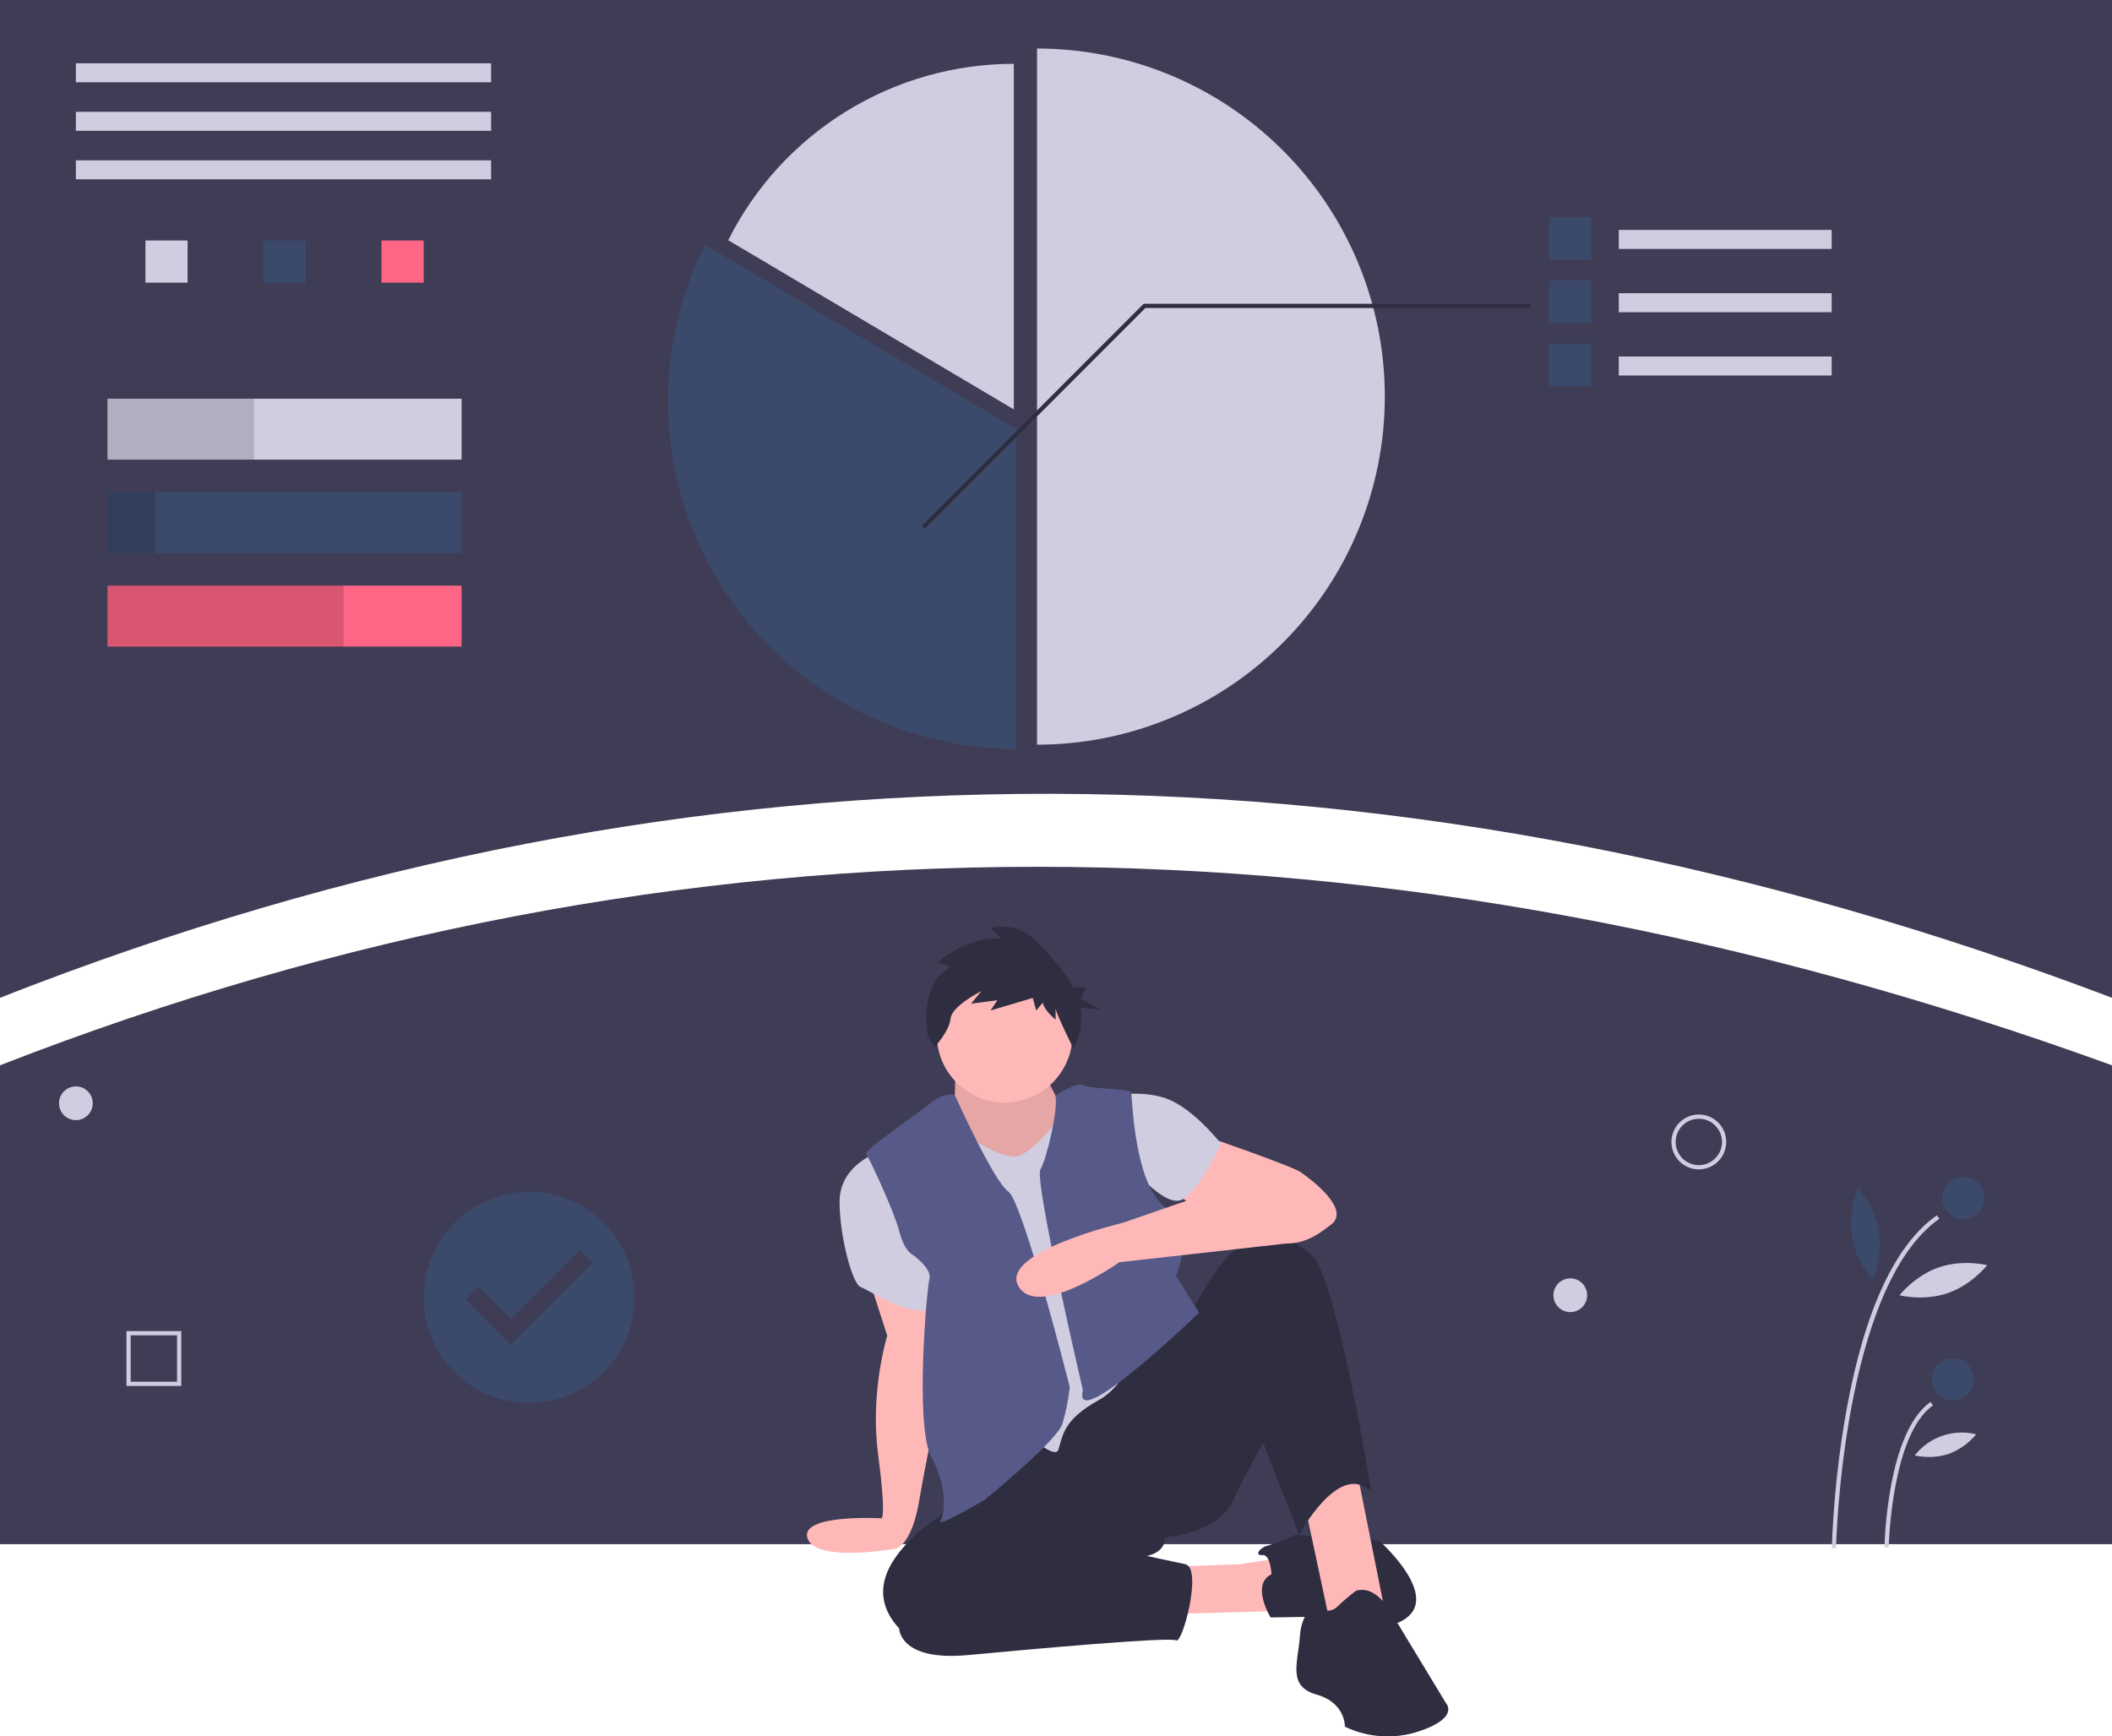 <svg width="478" height="393" viewBox="0 0 478 393" fill="none" xmlns="http://www.w3.org/2000/svg">
<g clip-path="url(#clip0)">
<path d="M478 225.835C317.75 165.058 158.393 163.498 0 225.835V0H478V225.835Z" fill="#3F3D56"/>
<path d="M111.152 14.324H17.174V18.621H111.152V14.324Z" fill="#D0CDE1"/>
<path d="M111.152 25.305H17.174V29.602H111.152V25.305Z" fill="#D0CDE1"/>
<path d="M111.152 36.286H17.174V40.584H111.152V36.286Z" fill="#D0CDE1"/>
<path d="M42.457 54.43H32.916V63.979H42.457V54.43Z" fill="#D0CDE1"/>
<path d="M69.172 54.43H59.631V63.979H69.172V54.43Z" fill="#3B4A6B"/>
<path d="M95.886 54.43H86.345V63.979H95.886V54.43Z" fill="#FF6584"/>
<path d="M104.473 90.239H24.329V104.026H104.473V90.239Z" fill="#D0CDE1"/>
<path d="M104.473 111.395H24.329V125.183H104.473V111.395Z" fill="#3B4A6B"/>
<path d="M104.473 132.552H24.329V146.339H104.473V132.552Z" fill="#FF6584"/>
<path opacity="0.15" d="M57.484 90.239H24.329V104.026H57.484V90.239Z" fill="black"/>
<path opacity="0.15" d="M35.063 111.395H24.329V125.183H35.063V111.395Z" fill="black"/>
<path opacity="0.15" d="M77.758 132.552H24.329V146.339H77.758V132.552Z" fill="black"/>
<path d="M234.707 10.981V168.541C255.582 168.541 275.603 160.241 290.365 145.467C305.126 130.693 313.419 110.655 313.419 89.761C313.419 68.867 305.126 48.83 290.365 34.056C275.603 19.281 255.582 10.981 234.707 10.981V10.981Z" fill="#D0CDE1"/>
<path d="M229.459 14.445C216.045 14.442 202.894 18.174 191.477 25.224C180.061 32.274 170.829 42.363 164.814 54.364L229.459 92.662V14.445Z" fill="#D0CDE1"/>
<path d="M159.567 55.391C153.553 67.403 150.707 80.755 151.301 94.178C151.894 107.602 155.907 120.65 162.958 132.084C170.01 143.517 179.865 152.957 191.588 159.505C203.31 166.053 216.511 169.492 229.936 169.496V97.08L159.567 55.391Z" fill="#3B4A6B"/>
<path d="M414.553 52.042H366.371V56.339H414.553V52.042Z" fill="#D0CDE1"/>
<path d="M360.17 49.178H350.629V58.727H360.17V49.178Z" fill="#3B4A6B"/>
<path d="M414.553 66.366H366.371V70.663H414.553V66.366Z" fill="#D0CDE1"/>
<path d="M360.17 63.501H350.629V73.05H360.17V63.501Z" fill="#3B4A6B"/>
<path d="M414.553 80.689H366.371V84.987H414.553V80.689Z" fill="#D0CDE1"/>
<path d="M360.17 77.825H350.629V87.374H360.17V77.825Z" fill="#3B4A6B"/>
<path d="M209.283 119.701L208.609 119.026L258.838 68.753H346.335V69.708H259.233L209.283 119.701Z" fill="#2F2E41"/>
<path d="M478 349.495H0V241.113C153.609 181.208 312.942 181.208 478 241.113V349.495Z" fill="#3F3D56"/>
<path d="M196.449 288.802L200.808 302.305C200.808 302.305 196.864 314.977 198.732 329.104C200.6 343.23 199.562 343.645 199.562 343.645C199.562 343.645 180.897 342.57 182.765 348.179C184.633 353.788 202.883 350.501 202.883 350.501C202.883 350.501 206.388 349.556 208.049 339.585C209.709 329.613 213.884 310.407 213.884 310.407L209.958 292.276L196.449 288.802Z" fill="#FFB8B8"/>
<path d="M197.902 261.172C197.902 261.172 190.014 264.081 190.014 271.975C190.014 279.869 192.92 290.671 194.788 291.295C196.656 291.918 209.11 300.435 211.393 294.411C213.677 288.386 197.902 261.172 197.902 261.172Z" fill="#D0CDE1"/>
<path d="M263.907 354.655L280.512 354.032L293.173 352.163L289.437 364.627L258.718 365.458L263.907 354.655Z" fill="#FFB8B8"/>
<path d="M287.777 356.318C287.777 356.318 287.569 351.747 285.701 351.955C283.833 352.163 285.078 350.293 286.739 349.878C288.399 349.462 293.173 347.385 293.173 347.385L312.062 348.631C312.062 348.631 324.308 359.434 319.326 365.25C314.345 371.067 301.476 365.874 301.476 365.874L287.569 366.081C287.569 366.081 283.003 358.603 287.777 356.318Z" fill="#2F2E41"/>
<path d="M295.249 340.321L301.268 368.574L313.722 366.081L306.665 330.766L299.193 326.819L295.249 340.321Z" fill="#FFB8B8"/>
<path d="M223.64 336.79C223.64 336.79 188.769 352.578 203.506 368.574C203.506 368.574 203.506 376.053 219.073 374.599C234.641 373.145 264.737 370.444 266.19 371.275C267.643 372.106 272.209 354.863 268.266 354.032C264.322 353.201 259.548 352.163 259.548 352.163C259.548 352.163 263.699 351.54 263.699 348.008C263.699 348.008 275.53 347.177 279.059 339.698C282.588 332.22 285.909 326.611 285.909 326.611L294.004 347.385C294.004 347.385 303.344 330.142 310.401 337.829C310.401 337.829 302.514 288.179 296.494 283.609C290.475 279.038 286.324 277.584 280.72 281.739C275.115 285.894 269.926 296.488 269.926 296.488L223.64 336.79Z" fill="#2F2E41"/>
<path d="M306.873 360.057C305.421 361.152 304.035 362.332 302.721 363.588C301.061 365.25 298.778 364.419 298.57 363.588C298.362 362.757 294.626 364.212 294.211 370.236C293.796 376.261 291.305 381.662 297.947 383.532C304.589 385.401 304.382 390.802 304.382 390.802C309.637 393.326 315.669 393.698 321.194 391.841C330.535 388.725 327.214 385.401 327.214 385.401L314.76 364.835C314.76 364.835 311.439 358.603 306.873 360.057Z" fill="#2F2E41"/>
<path d="M272.417 257.018C272.417 257.018 292.343 263.873 294.419 265.327C296.494 266.781 305.835 273.637 301.268 277.168C296.702 280.7 292.966 282.985 284.041 280.285C275.115 277.584 265.152 269.274 265.152 269.274L272.417 257.018Z" fill="#FFB8B8"/>
<path d="M252.491 247.877C252.491 247.877 260.378 246.423 265.983 249.539C271.587 252.655 276.361 258.887 276.361 258.887C276.361 258.887 271.172 269.897 267.436 271.559C263.699 273.221 256.85 264.912 256.85 264.912L252.491 247.877Z" fill="#D0CDE1"/>
<path d="M216.167 241.853C216.167 241.853 216.375 249.955 215.545 250.785C214.714 251.616 225.508 276.13 237.339 265.327C249.17 254.525 240.037 250.162 240.037 250.162C240.037 250.162 235.678 242.06 235.886 241.229C236.093 240.398 216.582 241.229 216.582 241.229L216.167 241.853Z" fill="#FFB8B8"/>
<path opacity="0.1" d="M216.167 241.853C216.167 241.853 216.375 249.955 215.545 250.785C214.714 251.616 225.508 276.13 237.339 265.327C249.17 254.525 240.037 250.162 240.037 250.162C240.037 250.162 235.678 242.06 235.886 241.229C236.093 240.398 216.582 241.229 216.582 241.229L216.167 241.853Z" fill="black"/>
<path d="M219.488 257.433C219.488 257.433 227.376 262.834 230.697 261.588C234.018 260.341 238.169 254.94 238.584 254.525C238.999 254.109 260.171 296.696 260.171 296.696C260.171 296.696 257.057 312.277 248.755 316.847C240.452 321.417 240.556 325.053 239.518 328.169C238.48 331.285 225.093 318.301 225.093 318.301L216.583 282.154V260.134L219.488 257.433Z" fill="#D0CDE1"/>
<path d="M216.064 247.773C216.064 247.773 213.469 247.254 210.771 249.539C208.072 251.824 195.411 260.342 196.034 261.173C196.656 262.004 202.261 273.845 203.506 278.623C204.751 283.401 206.619 284.024 206.619 284.024C206.619 284.024 210.978 287.14 210.356 289.425C209.733 291.71 207.035 322.871 210.771 329.727C214.507 336.582 213.884 342.607 212.846 344.269C211.809 345.931 222.809 339.491 222.809 339.491C222.809 339.491 239.207 326.195 240.452 322.248C241.258 319.535 241.813 316.753 242.113 313.939C242.113 313.939 231.527 271.975 228.206 269.69C224.885 267.405 216.064 247.773 216.064 247.773Z" fill="#575A89"/>
<path d="M238.866 247.938C238.866 247.938 243.981 244.761 245.019 245.592C246.056 246.423 255.812 246.423 256.02 247.254C256.227 248.085 256.642 268.028 263.699 273.221C270.756 278.415 266.19 288.802 266.19 288.802L271.379 297.112C271.379 297.112 243.151 324.323 245.019 314.977C245.122 314.458 245.019 314.354 245.019 314.354C245.019 314.354 234.018 267.197 235.471 264.704C236.924 262.211 239.564 250.906 238.866 247.938Z" fill="#575A89"/>
<path d="M282.38 266.989L254.151 276.753C254.151 276.753 226.13 283.401 230.489 291.087C234.848 298.774 253.321 285.686 253.321 285.686L290.912 281.47C290.912 281.47 305.835 268.859 282.38 266.989Z" fill="#FFB8B8"/>
<path d="M227.376 249.539C235.859 249.539 242.736 242.656 242.736 234.166C242.736 225.676 235.859 218.793 227.376 218.793C218.893 218.793 212.016 225.676 212.016 234.166C212.016 242.656 218.893 249.539 227.376 249.539Z" fill="#FFB8B8"/>
<path d="M215.144 218.889L212.303 217.854C212.303 217.854 218.243 211.909 226.509 212.426L224.184 210.099C224.184 210.099 229.867 208.031 235.032 213.46C237.748 216.314 240.89 219.668 242.849 223.447H245.891L244.621 225.989L249.066 228.531L244.504 228.074C244.936 230.269 244.788 232.538 244.073 234.658L243.039 237.501C243.039 237.501 238.907 229.229 238.907 228.195V230.78C238.907 230.78 236.066 228.454 236.066 226.902L234.516 228.712L233.741 225.868L224.184 228.712L225.734 226.385L219.793 227.161L222.118 224.317C222.118 224.317 215.402 227.678 215.144 230.522C214.886 233.365 211.528 236.984 211.528 236.984L209.978 234.399C209.978 234.399 207.653 222.766 215.144 218.889Z" fill="#2F2E41"/>
<path d="M415.539 350.428L414.585 350.409C414.954 339.792 416.086 329.215 417.972 318.76C422.098 296.377 428.958 281.676 438.362 275.068L438.91 275.849C416.941 291.287 415.55 349.838 415.539 350.428Z" fill="#D0CDE1"/>
<path d="M427.465 350.199L426.511 350.18C426.532 349.123 427.128 324.2 436.931 317.312L437.479 318.093C428.071 324.704 427.47 349.945 427.465 350.199Z" fill="#D0CDE1"/>
<path d="M444.338 275.936C446.973 275.936 449.108 273.798 449.108 271.161C449.108 268.524 446.973 266.387 444.338 266.387C441.703 266.387 439.567 268.524 439.567 271.161C439.567 273.798 441.703 275.936 444.338 275.936Z" fill="#3B4A6B"/>
<path d="M441.976 316.997C444.61 316.997 446.746 314.859 446.746 312.222C446.746 309.585 444.61 307.448 441.976 307.448C439.341 307.448 437.205 309.585 437.205 312.222C437.205 314.859 439.341 316.997 441.976 316.997Z" fill="#3B4A6B"/>
<path d="M425.242 278.798C426.138 284.529 423.801 289.655 423.801 289.655C423.801 289.655 420.011 285.489 419.115 279.758C418.218 274.027 420.555 268.9 420.555 268.9C420.555 268.9 424.345 273.067 425.242 278.798Z" fill="#3B4A6B"/>
<path d="M440.82 292.674C435.337 294.556 429.894 293.167 429.894 293.167C429.894 293.167 433.34 288.727 438.822 286.845C444.305 284.963 449.748 286.351 449.748 286.351C449.748 286.351 446.303 290.791 440.82 292.674Z" fill="#D0CDE1"/>
<path d="M441.011 329.081C438.53 329.861 435.887 329.975 433.348 329.412C434.96 327.357 437.132 325.813 439.601 324.966C442.07 324.118 444.731 324.003 447.264 324.634C445.605 326.639 443.448 328.172 441.011 329.081V329.081Z" fill="#D0CDE1"/>
<path d="M384.491 264.669C383.265 264.669 382.066 264.305 381.046 263.623C380.026 262.941 379.231 261.971 378.762 260.837C378.293 259.703 378.17 258.455 378.409 257.251C378.648 256.047 379.239 254.941 380.106 254.073C380.974 253.205 382.079 252.614 383.282 252.374C384.485 252.135 385.732 252.258 386.865 252.727C387.998 253.197 388.966 253.993 389.648 255.013C390.329 256.034 390.693 257.234 390.693 258.462C390.691 260.107 390.037 261.685 388.875 262.849C387.712 264.012 386.136 264.667 384.491 264.669V264.669ZM384.491 253.21C383.454 253.21 382.439 253.518 381.576 254.095C380.713 254.672 380.041 255.492 379.643 256.452C379.246 257.412 379.142 258.468 379.345 259.486C379.547 260.505 380.047 261.441 380.781 262.175C381.515 262.91 382.45 263.41 383.468 263.613C384.486 263.815 385.541 263.711 386.5 263.314C387.458 262.916 388.278 262.243 388.855 261.38C389.431 260.516 389.739 259.501 389.739 258.462C389.737 257.069 389.184 255.734 388.2 254.75C387.217 253.765 385.883 253.211 384.491 253.21V253.21Z" fill="#D0CDE1"/>
<path d="M355.399 296.975C357.507 296.975 359.216 295.265 359.216 293.156C359.216 291.046 357.507 289.336 355.399 289.336C353.291 289.336 351.583 291.046 351.583 293.156C351.583 295.265 353.291 296.975 355.399 296.975Z" fill="#D0CDE1"/>
<path d="M17.174 253.527C19.281 253.527 20.99 251.817 20.99 249.708C20.99 247.598 19.281 245.888 17.174 245.888C15.066 245.888 13.357 247.598 13.357 249.708C13.357 251.817 15.066 253.527 17.174 253.527Z" fill="#D0CDE1"/>
<path d="M41.026 313.686H28.623V301.272H41.026V313.686ZM29.577 312.731H40.072V302.227H29.577V312.731Z" fill="#D0CDE1"/>
<path d="M119.739 269.761C115.021 269.761 110.409 271.161 106.487 273.784C102.564 276.407 99.507 280.136 97.702 284.498C95.897 288.86 95.424 293.66 96.345 298.291C97.265 302.922 99.537 307.175 102.872 310.514C106.208 313.852 110.458 316.126 115.085 317.047C119.712 317.968 124.508 317.496 128.866 315.689C133.225 313.882 136.95 310.822 139.571 306.896C142.192 302.97 143.591 298.355 143.591 293.633C143.591 287.302 141.078 281.23 136.605 276.753C132.132 272.276 126.065 269.761 119.739 269.761ZM115.624 304.316L105.364 294.048L108.242 291.167L115.634 298.565L131.235 282.95L134.113 285.831L115.624 304.316Z" fill="#3B4A6B"/>
</g>
<defs>
<clipPath id="clip0">
<rect width="478" height="393" fill="white"/>
</clipPath>
</defs>
</svg>
